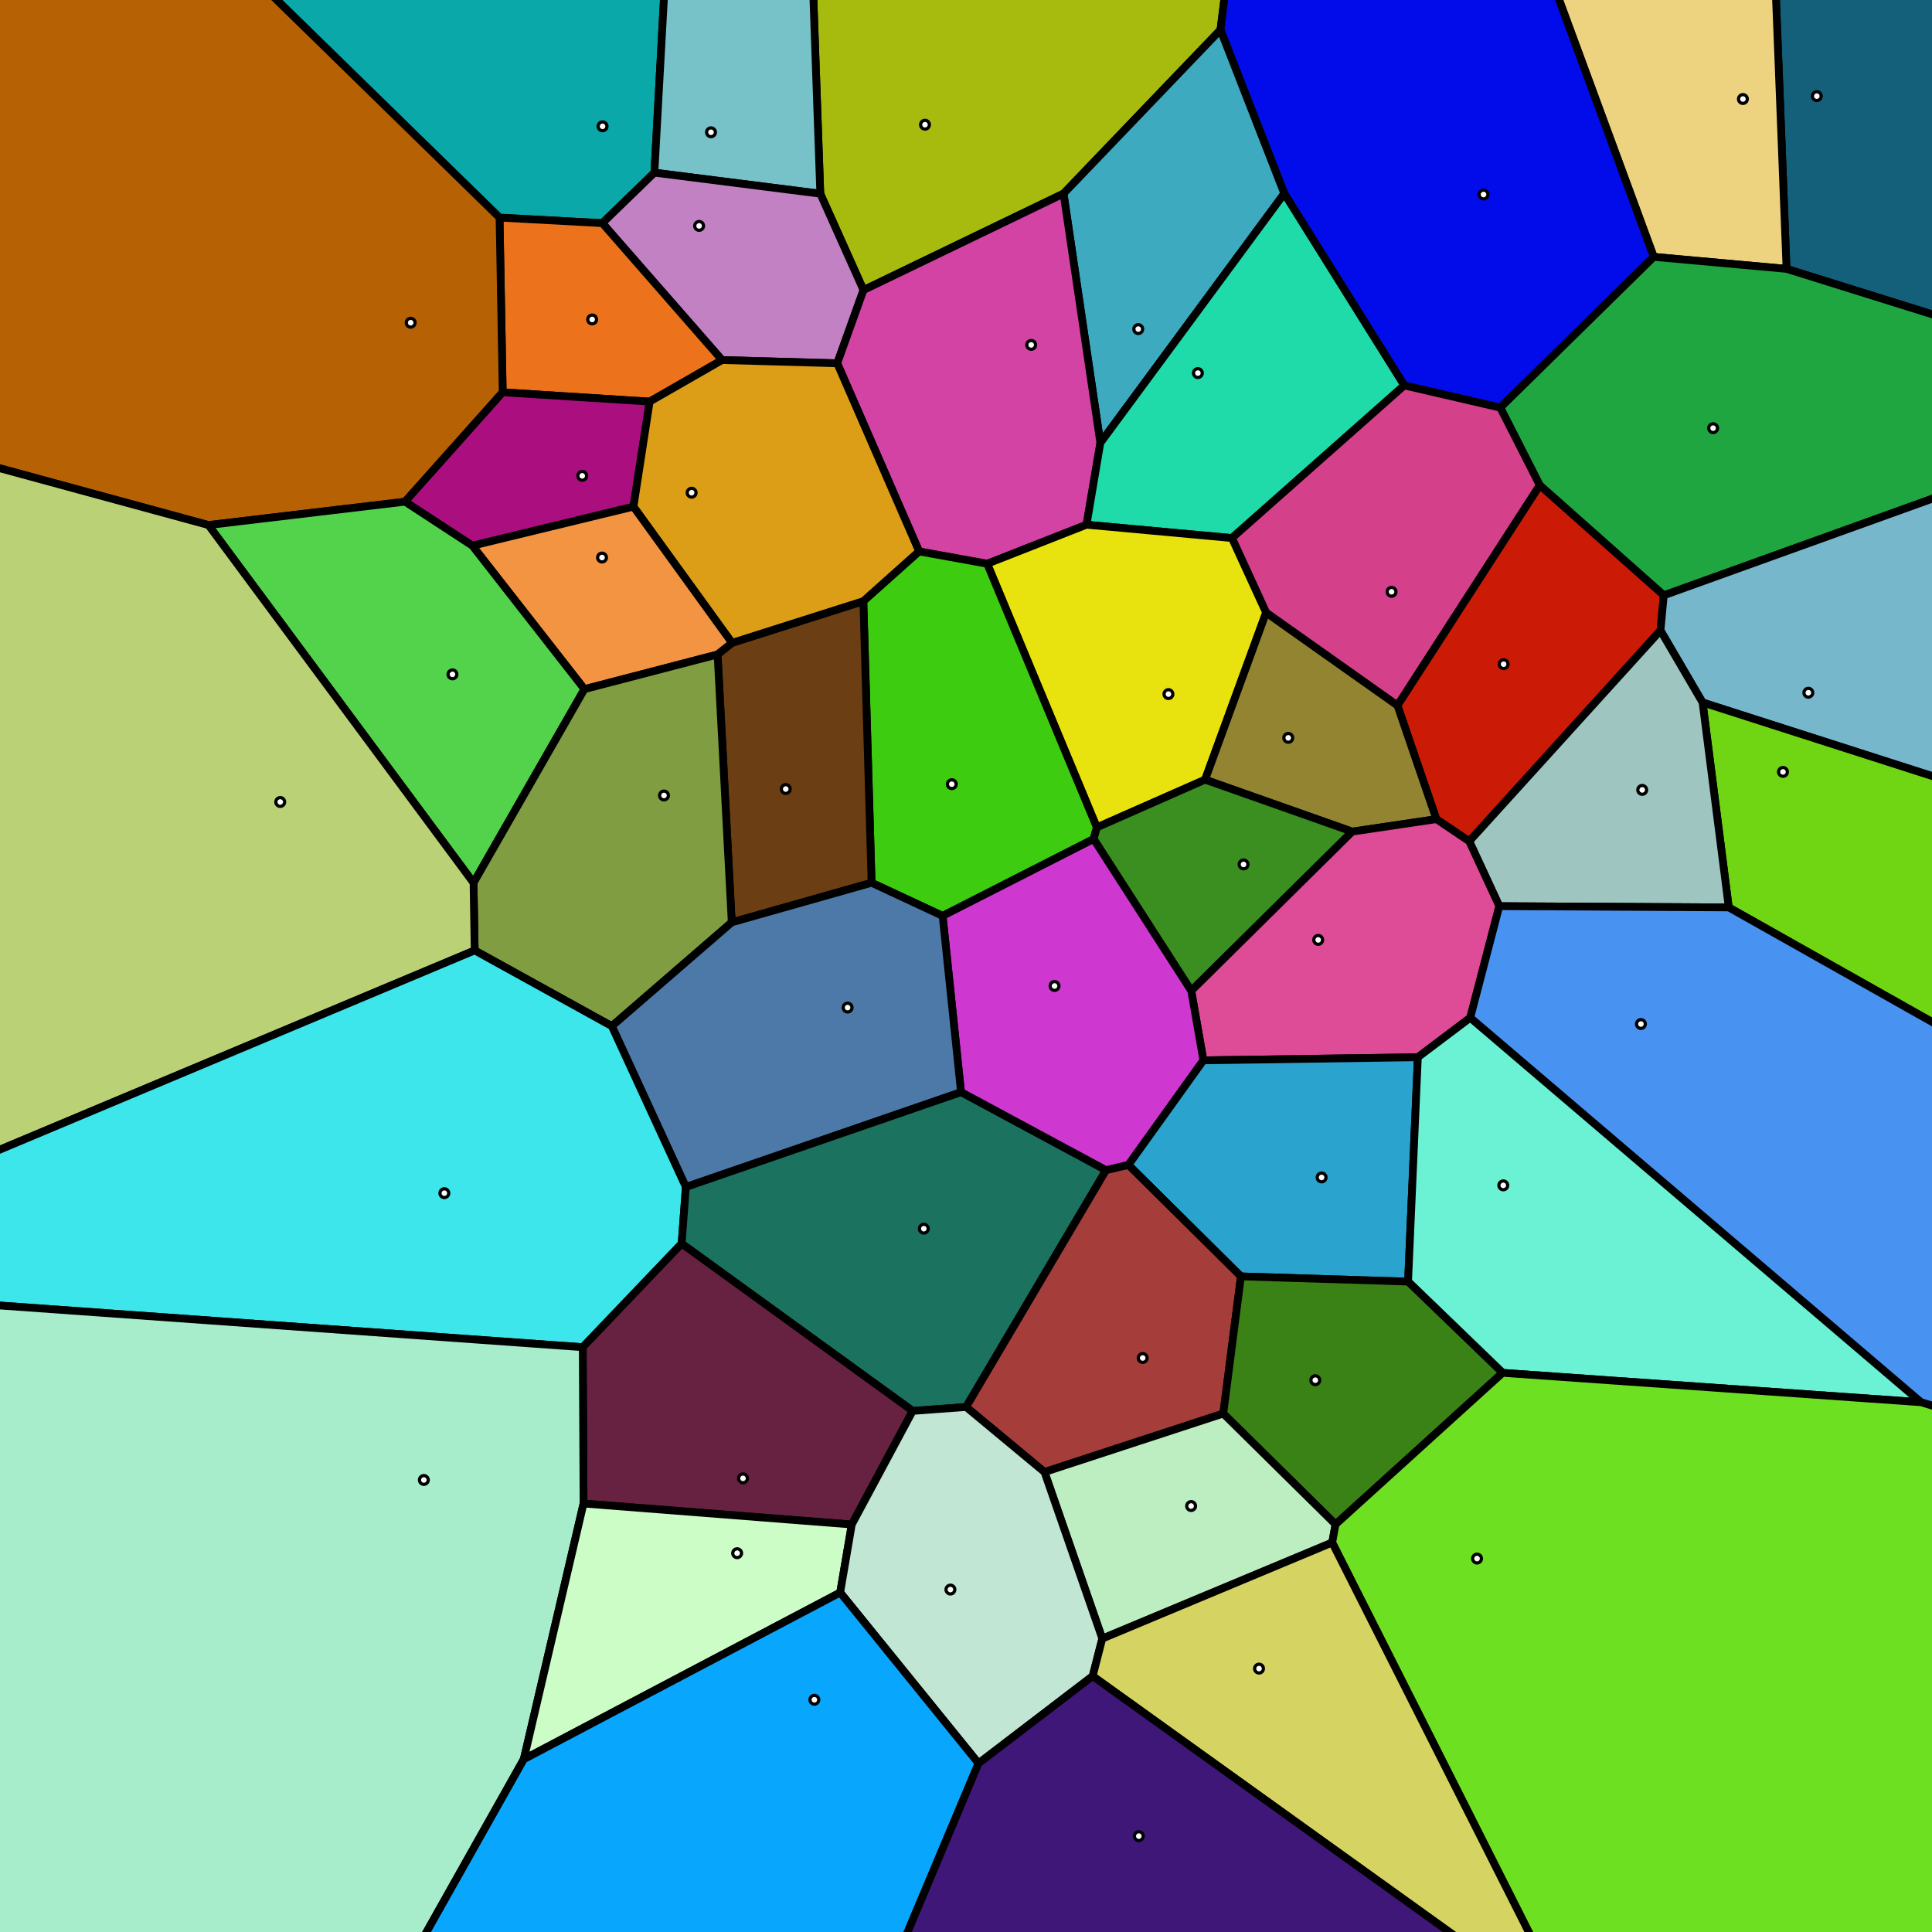 <?xml version="1.0" encoding="UTF-8"?>
<!DOCTYPE svg PUBLIC "-//W3C//DTD SVG 1.1//EN"
    "http://www.w3.org/Graphics/SVG/1.1/DTD/svg11.dtd"><svg xmlns="http://www.w3.org/2000/svg" height="600" stroke-opacity="1" viewBox="0 0 600 600" font-size="1" width="600" xmlns:xlink="http://www.w3.org/1999/xlink" stroke="rgb(0,0,0)" version="1.1"><rect x="0" y="0" width="600" height="600" fill="#808080" stroke="none"/><defs></defs><g stroke-linejoin="miter" stroke-opacity="1.0" fill-opacity="1.0" stroke="rgb(0,0,0)" stroke-width="2.4" fill="rgb(20,96,122)" stroke-linecap="butt" stroke-miterlimit="10.0"><path d="M 1336.612,133.45 l -651.367,-9.224 l -130.418,-40.721 l -491.606,-12610.9 l -6.784,-272.727 Z"/></g><g stroke-linejoin="miter" stroke-opacity="1.0" fill-opacity="1.0" stroke="rgb(0,0,0)" stroke-width="2.4" fill="rgb(237,211,128)" stroke-linecap="butt" stroke-miterlimit="10.0"><path d="M 554.827,83.505 l -41.234,-3.732 l -107.039,-290.731 l -203.1,-6463.468 l -140.232,-5852.969 Z"/></g><g stroke-linejoin="miter" stroke-opacity="1.0" fill-opacity="1.0" stroke="rgb(0,0,0)" stroke-width="2.4" fill="rgb(167,187,15)" stroke-linecap="butt" stroke-miterlimit="10.0"><path d="M 406.553,-210.958 l -27.522,220.226 l -48.737,50.853 l -62.133,29.965 l -13.409,-29.931 l -20.34,-575.397 l -30.959,-6159.184 Z"/></g><g stroke-linejoin="miter" stroke-opacity="1.0" fill-opacity="1.0" stroke="rgb(0,0,0)" stroke-width="2.4" fill="rgb(10,168,169)" stroke-linecap="butt" stroke-miterlimit="10.0"><path d="M 203.453,-6674.426 l 30.959,6159.184 l -31.183,568.864 l -16.168,15.681 l -31.923,-1.72 l -526.492,-514.374 l 427.792,-12353.331 l 6.784,272.727 Z"/></g><g stroke-linejoin="miter" stroke-opacity="1.0" fill-opacity="1.0" stroke="rgb(0,0,0)" stroke-width="2.4" fill="rgb(119,193,201)" stroke-linecap="butt" stroke-miterlimit="10.0"><path d="M 234.412,-515.242 l 20.34,575.397 l -51.523,-6.533 Z"/></g><g stroke-linejoin="miter" stroke-opacity="1.0" fill-opacity="1.0" stroke="rgb(0,0,0)" stroke-width="2.4" fill="rgb(2,12,234)" stroke-linecap="butt" stroke-miterlimit="10.0"><path d="M 513.592,79.773 l -47.663,46.833 l -29.825,-6.904 l -37.261,-59.604 l -19.812,-50.829 l 27.522,-220.226 Z"/></g><g stroke-linejoin="miter" stroke-opacity="1.0" fill-opacity="1.0" stroke="rgb(0,0,0)" stroke-width="2.4" fill="rgb(194,129,195)" stroke-linecap="butt" stroke-miterlimit="10.0"><path d="M 254.752,60.155 l 13.409,29.931 l -8.148,22.738 l -35.774,-1.006 l -37.178,-42.516 l 16.168,-15.681 Z"/></g><g stroke-linejoin="miter" stroke-opacity="1.0" fill-opacity="1.0" stroke="rgb(0,0,0)" stroke-width="2.4" fill="rgb(236,115,27)" stroke-linecap="butt" stroke-miterlimit="10.0"><path d="M 187.061,69.303 l 37.178,42.516 l -22.479,12.905 l -45.642,-2.897 l -0.98,-54.244 Z"/></g><g stroke-linejoin="miter" stroke-opacity="1.0" fill-opacity="1.0" stroke="rgb(0,0,0)" stroke-width="2.4" fill="rgb(183,97,5)" stroke-linecap="butt" stroke-miterlimit="10.0"><path d="M 155.138,67.582 l 0.98,54.244 l -30.332,33.98 l -61.05,7.256 l -436.091,-118.698 v -491.156 Z"/></g><g stroke-linejoin="miter" stroke-opacity="1.0" fill-opacity="1.0" stroke="rgb(0,0,0)" stroke-width="2.4" fill="rgb(62,170,192)" stroke-linecap="butt" stroke-miterlimit="10.0"><path d="M 379.031,9.268 l 19.812,50.829 l -57.118,77.448 l -11.431,-77.425 Z"/></g><g stroke-linejoin="miter" stroke-opacity="1.0" fill-opacity="1.0" stroke="rgb(0,0,0)" stroke-width="2.4" fill="rgb(210,67,164)" stroke-linecap="butt" stroke-miterlimit="10.0"><path d="M 330.294,60.121 l 11.431,77.425 l -4.295,25.41 l -30.847,12.125 l -21.132,-3.819 l -25.439,-58.437 l 8.148,-22.738 Z"/></g><g stroke-linejoin="miter" stroke-opacity="1.0" fill-opacity="1.0" stroke="rgb(0,0,0)" stroke-width="2.4" fill="rgb(31,219,169)" stroke-linecap="butt" stroke-miterlimit="10.0"><path d="M 398.843,60.097 l 37.261,59.604 l -53.523,47.395 l -45.151,-4.141 l 4.295,-25.41 Z"/></g><g stroke-linejoin="miter" stroke-opacity="1.0" fill-opacity="1.0" stroke="rgb(0,0,0)" stroke-width="2.4" fill="rgb(32,166,64)" stroke-linecap="butt" stroke-miterlimit="10.0"><path d="M 554.827,83.505 l 130.418,40.721 l -168.544,60.667 l -38.509,-34.186 l -12.262,-24.101 l 47.663,-46.833 Z"/></g><g stroke-linejoin="miter" stroke-opacity="1.0" fill-opacity="1.0" stroke="rgb(0,0,0)" stroke-width="2.4" fill="rgb(171,14,126)" stroke-linecap="butt" stroke-miterlimit="10.0"><path d="M 201.76,124.724 l -5.031,32.628 l -50.026,12.127 l -20.917,-13.671 l 30.332,-33.98 Z"/></g><g stroke-linejoin="miter" stroke-opacity="1.0" fill-opacity="1.0" stroke="rgb(0,0,0)" stroke-width="2.4" fill="rgb(220,157,23)" stroke-linecap="butt" stroke-miterlimit="10.0"><path d="M 260.012,112.824 l 25.439,58.437 l -17.331,15.47 l -40.764,12.949 l -30.628,-42.329 l 5.031,-32.628 l 22.479,-12.905 Z"/></g><g stroke-linejoin="miter" stroke-opacity="1.0" fill-opacity="1.0" stroke="rgb(0,0,0)" stroke-width="2.4" fill="rgb(242,148,66)" stroke-linecap="butt" stroke-miterlimit="10.0"><path d="M 196.729,157.351 l 30.628,42.329 l -4.503,3.574 l -41.354,10.77 l -34.797,-44.546 Z"/></g><g stroke-linejoin="miter" stroke-opacity="1.0" fill-opacity="1.0" stroke="rgb(0,0,0)" stroke-width="2.4" fill="rgb(212,64,137)" stroke-linecap="butt" stroke-miterlimit="10.0"><path d="M 436.104,119.701 l 29.825,6.904 l 12.262,24.101 l -44.19,68.406 l -40.802,-28.857 l -10.619,-23.158 Z"/></g><g stroke-linejoin="miter" stroke-opacity="1.0" fill-opacity="1.0" stroke="rgb(0,0,0)" stroke-width="2.4" fill="rgb(203,27,7)" stroke-linecap="butt" stroke-miterlimit="10.0"><path d="M 478.192,150.707 l 38.509,34.186 l -1.023,10.912 l -59.379,65.466 l -10.227,-6.878 l -12.07,-35.28 Z"/></g><g stroke-linejoin="miter" stroke-opacity="1.0" fill-opacity="1.0" stroke="rgb(0,0,0)" stroke-width="2.4" fill="rgb(83,211,76)" stroke-linecap="butt" stroke-miterlimit="10.0"><path d="M 146.703,169.478 l 34.797,44.546 l -34.439,60.148 l -82.325,-111.109 l 61.05,-7.256 Z"/></g><g stroke-linejoin="miter" stroke-opacity="1.0" fill-opacity="1.0" stroke="rgb(0,0,0)" stroke-width="2.4" fill="rgb(119,183,203)" stroke-linecap="butt" stroke-miterlimit="10.0"><path d="M 1336.612,133.45 v 343.722 l -807.862,-259.014 l -13.072,-22.354 l 1.023,-10.912 l 168.544,-60.667 Z"/></g><g stroke-linejoin="miter" stroke-opacity="1.0" fill-opacity="1.0" stroke="rgb(0,0,0)" stroke-width="2.4" fill="rgb(232,226,15)" stroke-linecap="butt" stroke-miterlimit="10.0"><path d="M 382.581,167.097 l 10.619,23.158 l -18.951,51.879 l -33.618,14.825 l -34.047,-81.878 l 30.847,-12.125 Z"/></g><g stroke-linejoin="miter" stroke-opacity="1.0" fill-opacity="1.0" stroke="rgb(0,0,0)" stroke-width="2.4" fill="rgb(146,132,48)" stroke-linecap="butt" stroke-miterlimit="10.0"><path d="M 434.002,219.112 l 12.07,35.28 l -26.129,3.873 l -45.694,-16.131 l 18.951,-51.879 Z"/></g><g stroke-linejoin="miter" stroke-opacity="1.0" fill-opacity="1.0" stroke="rgb(0,0,0)" stroke-width="2.4" fill="rgb(112,214,20)" stroke-linecap="butt" stroke-miterlimit="10.0"><path d="M 1336.612,477.172 v 207.625 l -272.727,-106.057 l -527.001,-296.93 l -8.133,-63.652 Z"/></g><g stroke-linejoin="miter" stroke-opacity="1.0" fill-opacity="1.0" stroke="rgb(0,0,0)" stroke-width="2.4" fill="rgb(61,204,15)" stroke-linecap="butt" stroke-miterlimit="10.0"><path d="M 306.584,175.08 l 34.047,81.878 l -0.993,3.608 l -46.895,23.875 l -22.062,-10.289 l -2.561,-87.421 l 17.331,-15.47 Z"/></g><g stroke-linejoin="miter" stroke-opacity="1.0" fill-opacity="1.0" stroke="rgb(0,0,0)" stroke-width="2.4" fill="rgb(107,62,19)" stroke-linecap="butt" stroke-miterlimit="10.0"><path d="M 268.121,186.732 l 2.561,87.421 l -43.432,12.293 l -4.395,-83.191 l 4.503,-3.574 Z"/></g><g stroke-linejoin="miter" stroke-opacity="1.0" fill-opacity="1.0" stroke="rgb(0,0,0)" stroke-width="2.4" fill="rgb(158,197,192)" stroke-linecap="butt" stroke-miterlimit="10.0"><path d="M 515.678,195.804 l 13.072,22.354 l 8.133,63.652 l -71.258,-0.394 l -9.327,-20.146 Z"/></g><g stroke-linejoin="miter" stroke-opacity="1.0" fill-opacity="1.0" stroke="rgb(0,0,0)" stroke-width="2.4" fill="rgb(128,157,65)" stroke-linecap="butt" stroke-miterlimit="10.0"><path d="M 222.854,203.255 l 4.395,83.191 l -37.241,32.238 l -42.592,-23.521 l -0.356,-20.991 l 34.439,-60.148 Z"/></g><g stroke-linejoin="miter" stroke-opacity="1.0" fill-opacity="1.0" stroke="rgb(0,0,0)" stroke-width="2.4" fill="rgb(186,210,117)" stroke-linecap="butt" stroke-miterlimit="10.0"><path d="M 64.736,163.063 l 82.325,111.109 l 0.356,20.991 l -246.044,103.229 l -272.727,57.77 v -411.798 Z"/></g><g stroke-linejoin="miter" stroke-opacity="1.0" fill-opacity="1.0" stroke="rgb(0,0,0)" stroke-width="2.4" fill="rgb(58,143,32)" stroke-linecap="butt" stroke-miterlimit="10.0"><path d="M 374.248,242.134 l 45.694,16.131 l -49.991,49.441 l -30.313,-47.14 l 0.993,-3.608 Z"/></g><g stroke-linejoin="miter" stroke-opacity="1.0" fill-opacity="1.0" stroke="rgb(0,0,0)" stroke-width="2.4" fill="rgb(222,75,151)" stroke-linecap="butt" stroke-miterlimit="10.0"><path d="M 446.072,254.393 l 10.227,6.878 l 9.327,20.146 l -9.034,34.662 l -16.261,12.262 l -66.604,0.957 l -3.774,-21.591 l 49.991,-49.441 Z"/></g><g stroke-linejoin="miter" stroke-opacity="1.0" fill-opacity="1.0" stroke="rgb(0,0,0)" stroke-width="2.4" fill="rgb(206,56,209)" stroke-linecap="butt" stroke-miterlimit="10.0"><path d="M 339.638,260.567 l 30.313,47.14 l 3.774,21.591 l -23.285,32.481 l -6.97,1.651 l -45.012,-24.245 l -5.716,-54.744 Z"/></g><g stroke-linejoin="miter" stroke-opacity="1.0" fill-opacity="1.0" stroke="rgb(0,0,0)" stroke-width="2.4" fill="rgb(76,121,168)" stroke-linecap="butt" stroke-miterlimit="10.0"><path d="M 270.681,274.152 l 22.062,10.289 l 5.716,54.744 l -85.459,29.455 l -22.991,-49.956 l 37.241,-32.238 Z"/></g><g stroke-linejoin="miter" stroke-opacity="1.0" fill-opacity="1.0" stroke="rgb(0,0,0)" stroke-width="2.4" fill="rgb(72,147,241)" stroke-linecap="butt" stroke-miterlimit="10.0"><path d="M 1063.885,578.74 l -467.317,-143.258 l -139.976,-119.404 l 9.034,-34.662 l 71.258,0.394 Z"/></g><g stroke-linejoin="miter" stroke-opacity="1.0" fill-opacity="1.0" stroke="rgb(0,0,0)" stroke-width="2.4" fill="rgb(42,164,206)" stroke-linecap="butt" stroke-miterlimit="10.0"><path d="M 440.33,328.341 l -3.038,69.675 l -51.913,-1.617 l -34.938,-34.619 l 23.285,-32.481 Z"/></g><g stroke-linejoin="miter" stroke-opacity="1.0" fill-opacity="1.0" stroke="rgb(0,0,0)" stroke-width="2.4" fill="rgb(107,241,211)" stroke-linecap="butt" stroke-miterlimit="10.0"><path d="M 596.567,435.482 l -129.911,-9.133 l -29.365,-28.334 l 3.038,-69.675 l 16.261,-12.262 Z"/></g><g stroke-linejoin="miter" stroke-opacity="1.0" fill-opacity="1.0" stroke="rgb(0,0,0)" stroke-width="2.4" fill="rgb(61,230,235)" stroke-linecap="butt" stroke-miterlimit="10.0"><path d="M 147.417,295.163 l 42.592,23.521 l 22.991,49.956 l -1.302,17.577 l -30.72,32.17 l -279.605,-19.995 Z"/></g><g stroke-linejoin="miter" stroke-opacity="1.0" fill-opacity="1.0" stroke="rgb(0,0,0)" stroke-width="2.4" fill="rgb(27,114,95)" stroke-linecap="butt" stroke-miterlimit="10.0"><path d="M 298.459,339.185 l 45.012,24.245 l -43.434,73.523 l -16.598,1.224 l -71.741,-51.96 l 1.302,-17.577 Z"/></g><g stroke-linejoin="miter" stroke-opacity="1.0" fill-opacity="1.0" stroke="rgb(0,0,0)" stroke-width="2.4" fill="rgb(165,62,59)" stroke-linecap="butt" stroke-miterlimit="10.0"><path d="M 350.441,361.779 l 34.938,34.619 l -5.481,42.599 l -55.526,18.162 l -24.336,-20.206 l 43.434,-73.523 Z"/></g><g stroke-linejoin="miter" stroke-opacity="1.0" fill-opacity="1.0" stroke="rgb(0,0,0)" stroke-width="2.4" fill="rgb(58,130,21)" stroke-linecap="butt" stroke-miterlimit="10.0"><path d="M 437.292,398.015 l 29.365,28.334 l -51.892,47.058 l -34.866,-34.41 l 5.481,-42.599 Z"/></g><g stroke-linejoin="miter" stroke-opacity="1.0" fill-opacity="1.0" stroke="rgb(0,0,0)" stroke-width="2.4" fill="rgb(103,34,66)" stroke-linecap="butt" stroke-miterlimit="10.0"><path d="M 283.438,438.178 l -18.911,35.271 l -83.302,-6.51 l -0.247,-48.551 l 30.72,-32.17 Z"/></g><g stroke-linejoin="miter" stroke-opacity="1.0" fill-opacity="1.0" stroke="rgb(0,0,0)" stroke-width="2.4" fill="rgb(167,237,204)" stroke-linecap="butt" stroke-miterlimit="10.0"><path d="M 180.978,418.387 l 0.247,48.551 l -18.557,79.406 l -199.306,354.132 l -334.716,-444.315 l 272.727,-57.77 Z"/></g><g stroke-linejoin="miter" stroke-opacity="1.0" fill-opacity="1.0" stroke="rgb(0,0,0)" stroke-width="2.4" fill="rgb(189,238,194)" stroke-linecap="butt" stroke-miterlimit="10.0"><path d="M 379.898,438.997 l 34.866,34.41 l -1.039,5.651 l -71.4,29.822 l -17.953,-51.721 Z"/></g><g stroke-linejoin="miter" stroke-opacity="1.0" fill-opacity="1.0" stroke="rgb(0,0,0)" stroke-width="2.4" fill="rgb(205,253,199)" stroke-linecap="butt" stroke-miterlimit="10.0"><path d="M 264.528,473.449 l -3.603,21.128 l -98.257,51.768 l 18.557,-79.406 Z"/></g><g stroke-linejoin="miter" stroke-opacity="1.0" fill-opacity="1.0" stroke="rgb(0,0,0)" stroke-width="2.4" fill="rgb(110,224,34)" stroke-linecap="butt" stroke-miterlimit="10.0"><path d="M 1063.885,578.74 l 272.727,106.057 l -624.059,215.68 l -223.794,-272.727 l -75.033,-148.693 l 1.039,-5.651 l 51.892,-47.058 l 129.911,9.133 Z"/></g><g stroke-linejoin="miter" stroke-opacity="1.0" fill-opacity="1.0" stroke="rgb(0,0,0)" stroke-width="2.4" fill="rgb(193,230,212)" stroke-linecap="butt" stroke-miterlimit="10.0"><path d="M 324.373,457.159 l 17.953,51.721 l -2.986,11.658 l -35.452,27.088 l -42.963,-53.049 l 3.603,-21.128 l 18.911,-35.271 l 16.598,-1.224 Z"/></g><g stroke-linejoin="miter" stroke-opacity="1.0" fill-opacity="1.0" stroke="rgb(0,0,0)" stroke-width="2.4" fill="rgb(213,212,99)" stroke-linecap="butt" stroke-miterlimit="10.0"><path d="M 413.726,479.058 l 75.033,148.693 l -149.419,-107.213 l 2.986,-11.658 Z"/></g><g stroke-linejoin="miter" stroke-opacity="1.0" fill-opacity="1.0" stroke="rgb(0,0,0)" stroke-width="2.4" fill="rgb(8,166,252)" stroke-linecap="butt" stroke-miterlimit="10.0"><path d="M 260.925,494.577 l 42.963,53.049 l -148.303,352.852 h -192.222 l 199.306,-354.132 Z"/></g><g stroke-linejoin="miter" stroke-opacity="1.0" fill-opacity="1.0" stroke="rgb(0,0,0)" stroke-width="2.4" fill="rgb(63,23,121)" stroke-linecap="butt" stroke-miterlimit="10.0"><path d="M 488.759,627.75 l 223.794,272.727 h -556.969 l 148.303,-352.852 l 35.452,-27.088 Z"/></g><g stroke-linejoin="miter" stroke-opacity="1.0" fill-opacity="1.0" stroke="rgb(0,0,0)" stroke-width="1.0" fill="rgb(255,255,255)" stroke-linecap="butt" stroke-miterlimit="10.0"><path d="M 565.588,29.853 c 0,-0.753 -0.611,-1.364 -1.364 -1.364c -0.753,-0 -1.364,0.611 -1.364 1.364c -0,0.753 0.611,1.364 1.364 1.364c 0.753,0 1.364,-0.611 1.364 -1.364Z"/></g><g stroke-linejoin="miter" stroke-opacity="1.0" fill-opacity="1.0" stroke="rgb(0,0,0)" stroke-width="1.0" fill="rgb(255,255,255)" stroke-linecap="butt" stroke-miterlimit="10.0"><path d="M 542.644,30.747 c 0,-0.753 -0.611,-1.364 -1.364 -1.364c -0.753,-0 -1.364,0.611 -1.364 1.364c -0,0.753 0.611,1.364 1.364 1.364c 0.753,0 1.364,-0.611 1.364 -1.364Z"/></g><g stroke-linejoin="miter" stroke-opacity="1.0" fill-opacity="1.0" stroke="rgb(0,0,0)" stroke-width="1.0" fill="rgb(255,255,255)" stroke-linecap="butt" stroke-miterlimit="10.0"><path d="M 288.63,38.729 c 0,-0.753 -0.611,-1.364 -1.364 -1.364c -0.753,-0 -1.364,0.611 -1.364 1.364c -0,0.753 0.611,1.364 1.364 1.364c 0.753,0 1.364,-0.611 1.364 -1.364Z"/></g><g stroke-linejoin="miter" stroke-opacity="1.0" fill-opacity="1.0" stroke="rgb(0,0,0)" stroke-width="1.0" fill="rgb(255,255,255)" stroke-linecap="butt" stroke-miterlimit="10.0"><path d="M 188.492,39.233 c 0,-0.753 -0.611,-1.364 -1.364 -1.364c -0.753,-0 -1.364,0.611 -1.364 1.364c -0,0.753 0.611,1.364 1.364 1.364c 0.753,0 1.364,-0.611 1.364 -1.364Z"/></g><g stroke-linejoin="miter" stroke-opacity="1.0" fill-opacity="1.0" stroke="rgb(0,0,0)" stroke-width="1.0" fill="rgb(255,255,255)" stroke-linecap="butt" stroke-miterlimit="10.0"><path d="M 222.169,41.079 c 0,-0.753 -0.611,-1.364 -1.364 -1.364c -0.753,-0 -1.364,0.611 -1.364 1.364c -0,0.753 0.611,1.364 1.364 1.364c 0.753,0 1.364,-0.611 1.364 -1.364Z"/></g><g stroke-linejoin="miter" stroke-opacity="1.0" fill-opacity="1.0" stroke="rgb(0,0,0)" stroke-width="1.0" fill="rgb(255,255,255)" stroke-linecap="butt" stroke-miterlimit="10.0"><path d="M 462.087,60.406 c 0,-0.753 -0.611,-1.364 -1.364 -1.364c -0.753,-0 -1.364,0.611 -1.364 1.364c -0,0.753 0.611,1.364 1.364 1.364c 0.753,0 1.364,-0.611 1.364 -1.364Z"/></g><g stroke-linejoin="miter" stroke-opacity="1.0" fill-opacity="1.0" stroke="rgb(0,0,0)" stroke-width="1.0" fill="rgb(255,255,255)" stroke-linecap="butt" stroke-miterlimit="10.0"><path d="M 218.482,70.155 c 0,-0.753 -0.611,-1.364 -1.364 -1.364c -0.753,-0 -1.364,0.611 -1.364 1.364c -0,0.753 0.611,1.364 1.364 1.364c 0.753,0 1.364,-0.611 1.364 -1.364Z"/></g><g stroke-linejoin="miter" stroke-opacity="1.0" fill-opacity="1.0" stroke="rgb(0,0,0)" stroke-width="1.0" fill="rgb(255,255,255)" stroke-linecap="butt" stroke-miterlimit="10.0"><path d="M 185.26,99.206 c 0,-0.753 -0.611,-1.364 -1.364 -1.364c -0.753,-0 -1.364,0.611 -1.364 1.364c -0,0.753 0.611,1.364 1.364 1.364c 0.753,0 1.364,-0.611 1.364 -1.364Z"/></g><g stroke-linejoin="miter" stroke-opacity="1.0" fill-opacity="1.0" stroke="rgb(0,0,0)" stroke-width="1.0" fill="rgb(255,255,255)" stroke-linecap="butt" stroke-miterlimit="10.0"><path d="M 128.904,100.225 c 0,-0.753 -0.611,-1.364 -1.364 -1.364c -0.753,-0 -1.364,0.611 -1.364 1.364c -0,0.753 0.611,1.364 1.364 1.364c 0.753,0 1.364,-0.611 1.364 -1.364Z"/></g><g stroke-linejoin="miter" stroke-opacity="1.0" fill-opacity="1.0" stroke="rgb(0,0,0)" stroke-width="1.0" fill="rgb(255,255,255)" stroke-linecap="butt" stroke-miterlimit="10.0"><path d="M 354.858,102.201 c 0,-0.753 -0.611,-1.364 -1.364 -1.364c -0.753,-0 -1.364,0.611 -1.364 1.364c -0,0.753 0.611,1.364 1.364 1.364c 0.753,0 1.364,-0.611 1.364 -1.364Z"/></g><g stroke-linejoin="miter" stroke-opacity="1.0" fill-opacity="1.0" stroke="rgb(0,0,0)" stroke-width="1.0" fill="rgb(255,255,255)" stroke-linecap="butt" stroke-miterlimit="10.0"><path d="M 321.608,107.11 c 0,-0.753 -0.611,-1.364 -1.364 -1.364c -0.753,-0 -1.364,0.611 -1.364 1.364c -0,0.753 0.611,1.364 1.364 1.364c 0.753,0 1.364,-0.611 1.364 -1.364Z"/></g><g stroke-linejoin="miter" stroke-opacity="1.0" fill-opacity="1.0" stroke="rgb(0,0,0)" stroke-width="1.0" fill="rgb(255,255,255)" stroke-linecap="butt" stroke-miterlimit="10.0"><path d="M 373.379,115.861 c 0,-0.753 -0.611,-1.364 -1.364 -1.364c -0.753,-0 -1.364,0.611 -1.364 1.364c -0,0.753 0.611,1.364 1.364 1.364c 0.753,0 1.364,-0.611 1.364 -1.364Z"/></g><g stroke-linejoin="miter" stroke-opacity="1.0" fill-opacity="1.0" stroke="rgb(0,0,0)" stroke-width="1.0" fill="rgb(255,255,255)" stroke-linecap="butt" stroke-miterlimit="10.0"><path d="M 533.391,132.973 c 0,-0.753 -0.611,-1.364 -1.364 -1.364c -0.753,-0 -1.364,0.611 -1.364 1.364c -0,0.753 0.611,1.364 1.364 1.364c 0.753,0 1.364,-0.611 1.364 -1.364Z"/></g><g stroke-linejoin="miter" stroke-opacity="1.0" fill-opacity="1.0" stroke="rgb(0,0,0)" stroke-width="1.0" fill="rgb(255,255,255)" stroke-linecap="butt" stroke-miterlimit="10.0"><path d="M 182.177,147.778 c 0,-0.753 -0.611,-1.364 -1.364 -1.364c -0.753,-0 -1.364,0.611 -1.364 1.364c -0,0.753 0.611,1.364 1.364 1.364c 0.753,0 1.364,-0.611 1.364 -1.364Z"/></g><g stroke-linejoin="miter" stroke-opacity="1.0" fill-opacity="1.0" stroke="rgb(0,0,0)" stroke-width="1.0" fill="rgb(255,255,255)" stroke-linecap="butt" stroke-miterlimit="10.0"><path d="M 216.153,153.017 c 0,-0.753 -0.611,-1.364 -1.364 -1.364c -0.753,-0 -1.364,0.611 -1.364 1.364c -0,0.753 0.611,1.364 1.364 1.364c 0.753,0 1.364,-0.611 1.364 -1.364Z"/></g><g stroke-linejoin="miter" stroke-opacity="1.0" fill-opacity="1.0" stroke="rgb(0,0,0)" stroke-width="1.0" fill="rgb(255,255,255)" stroke-linecap="butt" stroke-miterlimit="10.0"><path d="M 188.327,173.15 c 0,-0.753 -0.611,-1.364 -1.364 -1.364c -0.753,-0 -1.364,0.611 -1.364 1.364c -0,0.753 0.611,1.364 1.364 1.364c 0.753,0 1.364,-0.611 1.364 -1.364Z"/></g><g stroke-linejoin="miter" stroke-opacity="1.0" fill-opacity="1.0" stroke="rgb(0,0,0)" stroke-width="1.0" fill="rgb(255,255,255)" stroke-linecap="butt" stroke-miterlimit="10.0"><path d="M 433.526,183.784 c 0,-0.753 -0.611,-1.364 -1.364 -1.364c -0.753,-0 -1.364,0.611 -1.364 1.364c -0,0.753 0.611,1.364 1.364 1.364c 0.753,0 1.364,-0.611 1.364 -1.364Z"/></g><g stroke-linejoin="miter" stroke-opacity="1.0" fill-opacity="1.0" stroke="rgb(0,0,0)" stroke-width="1.0" fill="rgb(255,255,255)" stroke-linecap="butt" stroke-miterlimit="10.0"><path d="M 468.327,206.265 c 0,-0.753 -0.611,-1.364 -1.364 -1.364c -0.753,-0 -1.364,0.611 -1.364 1.364c -0,0.753 0.611,1.364 1.364 1.364c 0.753,0 1.364,-0.611 1.364 -1.364Z"/></g><g stroke-linejoin="miter" stroke-opacity="1.0" fill-opacity="1.0" stroke="rgb(0,0,0)" stroke-width="1.0" fill="rgb(255,255,255)" stroke-linecap="butt" stroke-miterlimit="10.0"><path d="M 141.883,209.43 c 0,-0.753 -0.611,-1.364 -1.364 -1.364c -0.753,-0 -1.364,0.611 -1.364 1.364c -0,0.753 0.611,1.364 1.364 1.364c 0.753,0 1.364,-0.611 1.364 -1.364Z"/></g><g stroke-linejoin="miter" stroke-opacity="1.0" fill-opacity="1.0" stroke="rgb(0,0,0)" stroke-width="1.0" fill="rgb(255,255,255)" stroke-linecap="butt" stroke-miterlimit="10.0"><path d="M 562.965,215.134 c 0,-0.753 -0.611,-1.364 -1.364 -1.364c -0.753,-0 -1.364,0.611 -1.364 1.364c -0,0.753 0.611,1.364 1.364 1.364c 0.753,0 1.364,-0.611 1.364 -1.364Z"/></g><g stroke-linejoin="miter" stroke-opacity="1.0" fill-opacity="1.0" stroke="rgb(0,0,0)" stroke-width="1.0" fill="rgb(255,255,255)" stroke-linecap="butt" stroke-miterlimit="10.0"><path d="M 364.235,215.556 c 0,-0.753 -0.611,-1.364 -1.364 -1.364c -0.753,-0 -1.364,0.611 -1.364 1.364c -0,0.753 0.611,1.364 1.364 1.364c 0.753,0 1.364,-0.611 1.364 -1.364Z"/></g><g stroke-linejoin="miter" stroke-opacity="1.0" fill-opacity="1.0" stroke="rgb(0,0,0)" stroke-width="1.0" fill="rgb(255,255,255)" stroke-linecap="butt" stroke-miterlimit="10.0"><path d="M 401.442,229.148 c 0,-0.753 -0.611,-1.364 -1.364 -1.364c -0.753,-0 -1.364,0.611 -1.364 1.364c -0,0.753 0.611,1.364 1.364 1.364c 0.753,0 1.364,-0.611 1.364 -1.364Z"/></g><g stroke-linejoin="miter" stroke-opacity="1.0" fill-opacity="1.0" stroke="rgb(0,0,0)" stroke-width="1.0" fill="rgb(255,255,255)" stroke-linecap="butt" stroke-miterlimit="10.0"><path d="M 555.082,239.72 c 0,-0.753 -0.611,-1.364 -1.364 -1.364c -0.753,-0 -1.364,0.611 -1.364 1.364c -0,0.753 0.611,1.364 1.364 1.364c 0.753,0 1.364,-0.611 1.364 -1.364Z"/></g><g stroke-linejoin="miter" stroke-opacity="1.0" fill-opacity="1.0" stroke="rgb(0,0,0)" stroke-width="1.0" fill="rgb(255,255,255)" stroke-linecap="butt" stroke-miterlimit="10.0"><path d="M 296.955,243.533 c 0,-0.753 -0.611,-1.364 -1.364 -1.364c -0.753,-0 -1.364,0.611 -1.364 1.364c -0,0.753 0.611,1.364 1.364 1.364c 0.753,0 1.364,-0.611 1.364 -1.364Z"/></g><g stroke-linejoin="miter" stroke-opacity="1.0" fill-opacity="1.0" stroke="rgb(0,0,0)" stroke-width="1.0" fill="rgb(255,255,255)" stroke-linecap="butt" stroke-miterlimit="10.0"><path d="M 245.385,245.043 c 0,-0.753 -0.611,-1.364 -1.364 -1.364c -0.753,-0 -1.364,0.611 -1.364 1.364c -0,0.753 0.611,1.364 1.364 1.364c 0.753,0 1.364,-0.611 1.364 -1.364Z"/></g><g stroke-linejoin="miter" stroke-opacity="1.0" fill-opacity="1.0" stroke="rgb(0,0,0)" stroke-width="1.0" fill="rgb(255,255,255)" stroke-linecap="butt" stroke-miterlimit="10.0"><path d="M 511.369,245.306 c 0,-0.753 -0.611,-1.364 -1.364 -1.364c -0.753,-0 -1.364,0.611 -1.364 1.364c -0,0.753 0.611,1.364 1.364 1.364c 0.753,0 1.364,-0.611 1.364 -1.364Z"/></g><g stroke-linejoin="miter" stroke-opacity="1.0" fill-opacity="1.0" stroke="rgb(0,0,0)" stroke-width="1.0" fill="rgb(255,255,255)" stroke-linecap="butt" stroke-miterlimit="10.0"><path d="M 207.571,247.041 c 0,-0.753 -0.611,-1.364 -1.364 -1.364c -0.753,-0 -1.364,0.611 -1.364 1.364c -0,0.753 0.611,1.364 1.364 1.364c 0.753,0 1.364,-0.611 1.364 -1.364Z"/></g><g stroke-linejoin="miter" stroke-opacity="1.0" fill-opacity="1.0" stroke="rgb(0,0,0)" stroke-width="1.0" fill="rgb(255,255,255)" stroke-linecap="butt" stroke-miterlimit="10.0"><path d="M 88.392,249.063 c 0,-0.753 -0.611,-1.364 -1.364 -1.364c -0.753,-0 -1.364,0.611 -1.364 1.364c -0,0.753 0.611,1.364 1.364 1.364c 0.753,0 1.364,-0.611 1.364 -1.364Z"/></g><g stroke-linejoin="miter" stroke-opacity="1.0" fill-opacity="1.0" stroke="rgb(0,0,0)" stroke-width="1.0" fill="rgb(255,255,255)" stroke-linecap="butt" stroke-miterlimit="10.0"><path d="M 387.564,268.458 c 0,-0.753 -0.611,-1.364 -1.364 -1.364c -0.753,-0 -1.364,0.611 -1.364 1.364c -0,0.753 0.611,1.364 1.364 1.364c 0.753,0 1.364,-0.611 1.364 -1.364Z"/></g><g stroke-linejoin="miter" stroke-opacity="1.0" fill-opacity="1.0" stroke="rgb(0,0,0)" stroke-width="1.0" fill="rgb(255,255,255)" stroke-linecap="butt" stroke-miterlimit="10.0"><path d="M 410.741,291.893 c 0,-0.753 -0.611,-1.364 -1.364 -1.364c -0.753,-0 -1.364,0.611 -1.364 1.364c -0,0.753 0.611,1.364 1.364 1.364c 0.753,0 1.364,-0.611 1.364 -1.364Z"/></g><g stroke-linejoin="miter" stroke-opacity="1.0" fill-opacity="1.0" stroke="rgb(0,0,0)" stroke-width="1.0" fill="rgb(255,255,255)" stroke-linecap="butt" stroke-miterlimit="10.0"><path d="M 328.863,306.206 c 0,-0.753 -0.611,-1.364 -1.364 -1.364c -0.753,-0 -1.364,0.611 -1.364 1.364c -0,0.753 0.611,1.364 1.364 1.364c 0.753,0 1.364,-0.611 1.364 -1.364Z"/></g><g stroke-linejoin="miter" stroke-opacity="1.0" fill-opacity="1.0" stroke="rgb(0,0,0)" stroke-width="1.0" fill="rgb(255,255,255)" stroke-linecap="butt" stroke-miterlimit="10.0"><path d="M 264.597,312.916 c 0,-0.753 -0.611,-1.364 -1.364 -1.364c -0.753,-0 -1.364,0.611 -1.364 1.364c -0,0.753 0.611,1.364 1.364 1.364c 0.753,0 1.364,-0.611 1.364 -1.364Z"/></g><g stroke-linejoin="miter" stroke-opacity="1.0" fill-opacity="1.0" stroke="rgb(0,0,0)" stroke-width="1.0" fill="rgb(255,255,255)" stroke-linecap="butt" stroke-miterlimit="10.0"><path d="M 510.968,318.015 c 0,-0.753 -0.611,-1.364 -1.364 -1.364c -0.753,-0 -1.364,0.611 -1.364 1.364c -0,0.753 0.611,1.364 1.364 1.364c 0.753,0 1.364,-0.611 1.364 -1.364Z"/></g><g stroke-linejoin="miter" stroke-opacity="1.0" fill-opacity="1.0" stroke="rgb(0,0,0)" stroke-width="1.0" fill="rgb(255,255,255)" stroke-linecap="butt" stroke-miterlimit="10.0"><path d="M 411.801,365.663 c 0,-0.753 -0.611,-1.364 -1.364 -1.364c -0.753,-0 -1.364,0.611 -1.364 1.364c -0,0.753 0.611,1.364 1.364 1.364c 0.753,0 1.364,-0.611 1.364 -1.364Z"/></g><g stroke-linejoin="miter" stroke-opacity="1.0" fill-opacity="1.0" stroke="rgb(0,0,0)" stroke-width="1.0" fill="rgb(255,255,255)" stroke-linecap="butt" stroke-miterlimit="10.0"><path d="M 468.224,368.123 c 0,-0.753 -0.611,-1.364 -1.364 -1.364c -0.753,-0 -1.364,0.611 -1.364 1.364c -0,0.753 0.611,1.364 1.364 1.364c 0.753,0 1.364,-0.611 1.364 -1.364Z"/></g><g stroke-linejoin="miter" stroke-opacity="1.0" fill-opacity="1.0" stroke="rgb(0,0,0)" stroke-width="1.0" fill="rgb(255,255,255)" stroke-linecap="butt" stroke-miterlimit="10.0"><path d="M 139.363,370.551 c 0,-0.753 -0.611,-1.364 -1.364 -1.364c -0.753,-0 -1.364,0.611 -1.364 1.364c -0,0.753 0.611,1.364 1.364 1.364c 0.753,0 1.364,-0.611 1.364 -1.364Z"/></g><g stroke-linejoin="miter" stroke-opacity="1.0" fill-opacity="1.0" stroke="rgb(0,0,0)" stroke-width="1.0" fill="rgb(255,255,255)" stroke-linecap="butt" stroke-miterlimit="10.0"><path d="M 288.263,381.58 c 0,-0.753 -0.611,-1.364 -1.364 -1.364c -0.753,-0 -1.364,0.611 -1.364 1.364c -0,0.753 0.611,1.364 1.364 1.364c 0.753,0 1.364,-0.611 1.364 -1.364Z"/></g><g stroke-linejoin="miter" stroke-opacity="1.0" fill-opacity="1.0" stroke="rgb(0,0,0)" stroke-width="1.0" fill="rgb(255,255,255)" stroke-linecap="butt" stroke-miterlimit="10.0"><path d="M 356.239,421.737 c 0,-0.753 -0.611,-1.364 -1.364 -1.364c -0.753,-0 -1.364,0.611 -1.364 1.364c -0,0.753 0.611,1.364 1.364 1.364c 0.753,0 1.364,-0.611 1.364 -1.364Z"/></g><g stroke-linejoin="miter" stroke-opacity="1.0" fill-opacity="1.0" stroke="rgb(0,0,0)" stroke-width="1.0" fill="rgb(255,255,255)" stroke-linecap="butt" stroke-miterlimit="10.0"><path d="M 409.839,428.633 c 0,-0.753 -0.611,-1.364 -1.364 -1.364c -0.753,-0 -1.364,0.611 -1.364 1.364c -0,0.753 0.611,1.364 1.364 1.364c 0.753,0 1.364,-0.611 1.364 -1.364Z"/></g><g stroke-linejoin="miter" stroke-opacity="1.0" fill-opacity="1.0" stroke="rgb(0,0,0)" stroke-width="1.0" fill="rgb(255,255,255)" stroke-linecap="butt" stroke-miterlimit="10.0"><path d="M 232.107,459.116 c 0,-0.753 -0.611,-1.364 -1.364 -1.364c -0.753,-0 -1.364,0.611 -1.364 1.364c -0,0.753 0.611,1.364 1.364 1.364c 0.753,0 1.364,-0.611 1.364 -1.364Z"/></g><g stroke-linejoin="miter" stroke-opacity="1.0" fill-opacity="1.0" stroke="rgb(0,0,0)" stroke-width="1.0" fill="rgb(255,255,255)" stroke-linecap="butt" stroke-miterlimit="10.0"><path d="M 132.994,459.621 c 0,-0.753 -0.611,-1.364 -1.364 -1.364c -0.753,-0 -1.364,0.611 -1.364 1.364c -0,0.753 0.611,1.364 1.364 1.364c 0.753,0 1.364,-0.611 1.364 -1.364Z"/></g><g stroke-linejoin="miter" stroke-opacity="1.0" fill-opacity="1.0" stroke="rgb(0,0,0)" stroke-width="1.0" fill="rgb(255,255,255)" stroke-linecap="butt" stroke-miterlimit="10.0"><path d="M 371.276,467.709 c 0,-0.753 -0.611,-1.364 -1.364 -1.364c -0.753,-0 -1.364,0.611 -1.364 1.364c -0,0.753 0.611,1.364 1.364 1.364c 0.753,0 1.364,-0.611 1.364 -1.364Z"/></g><g stroke-linejoin="miter" stroke-opacity="1.0" fill-opacity="1.0" stroke="rgb(0,0,0)" stroke-width="1.0" fill="rgb(255,255,255)" stroke-linecap="butt" stroke-miterlimit="10.0"><path d="M 230.29,482.36 c 0,-0.753 -0.611,-1.364 -1.364 -1.364c -0.753,-0 -1.364,0.611 -1.364 1.364c -0,0.753 0.611,1.364 1.364 1.364c 0.753,0 1.364,-0.611 1.364 -1.364Z"/></g><g stroke-linejoin="miter" stroke-opacity="1.0" fill-opacity="1.0" stroke="rgb(0,0,0)" stroke-width="1.0" fill="rgb(255,255,255)" stroke-linecap="butt" stroke-miterlimit="10.0"><path d="M 460.075,484.03 c 0,-0.753 -0.611,-1.364 -1.364 -1.364c -0.753,-0 -1.364,0.611 -1.364 1.364c -0,0.753 0.611,1.364 1.364 1.364c 0.753,0 1.364,-0.611 1.364 -1.364Z"/></g><g stroke-linejoin="miter" stroke-opacity="1.0" fill-opacity="1.0" stroke="rgb(0,0,0)" stroke-width="1.0" fill="rgb(255,255,255)" stroke-linecap="butt" stroke-miterlimit="10.0"><path d="M 296.527,493.655 c 0,-0.753 -0.611,-1.364 -1.364 -1.364c -0.753,-0 -1.364,0.611 -1.364 1.364c -0,0.753 0.611,1.364 1.364 1.364c 0.753,0 1.364,-0.611 1.364 -1.364Z"/></g><g stroke-linejoin="miter" stroke-opacity="1.0" fill-opacity="1.0" stroke="rgb(0,0,0)" stroke-width="1.0" fill="rgb(255,255,255)" stroke-linecap="butt" stroke-miterlimit="10.0"><path d="M 392.364,518.198 c 0,-0.753 -0.611,-1.364 -1.364 -1.364c -0.753,-0 -1.364,0.611 -1.364 1.364c -0,0.753 0.611,1.364 1.364 1.364c 0.753,0 1.364,-0.611 1.364 -1.364Z"/></g><g stroke-linejoin="miter" stroke-opacity="1.0" fill-opacity="1.0" stroke="rgb(0,0,0)" stroke-width="1.0" fill="rgb(255,255,255)" stroke-linecap="butt" stroke-miterlimit="10.0"><path d="M 254.272,527.876 c 0,-0.753 -0.611,-1.364 -1.364 -1.364c -0.753,-0 -1.364,0.611 -1.364 1.364c -0,0.753 0.611,1.364 1.364 1.364c 0.753,0 1.364,-0.611 1.364 -1.364Z"/></g><g stroke-linejoin="miter" stroke-opacity="1.0" fill-opacity="1.0" stroke="rgb(0,0,0)" stroke-width="1.0" fill="rgb(255,255,255)" stroke-linecap="butt" stroke-miterlimit="10.0"><path d="M 355.033,570.226 c 0,-0.753 -0.611,-1.364 -1.364 -1.364c -0.753,-0 -1.364,0.611 -1.364 1.364c -0,0.753 0.611,1.364 1.364 1.364c 0.753,0 1.364,-0.611 1.364 -1.364Z"/></g></svg>